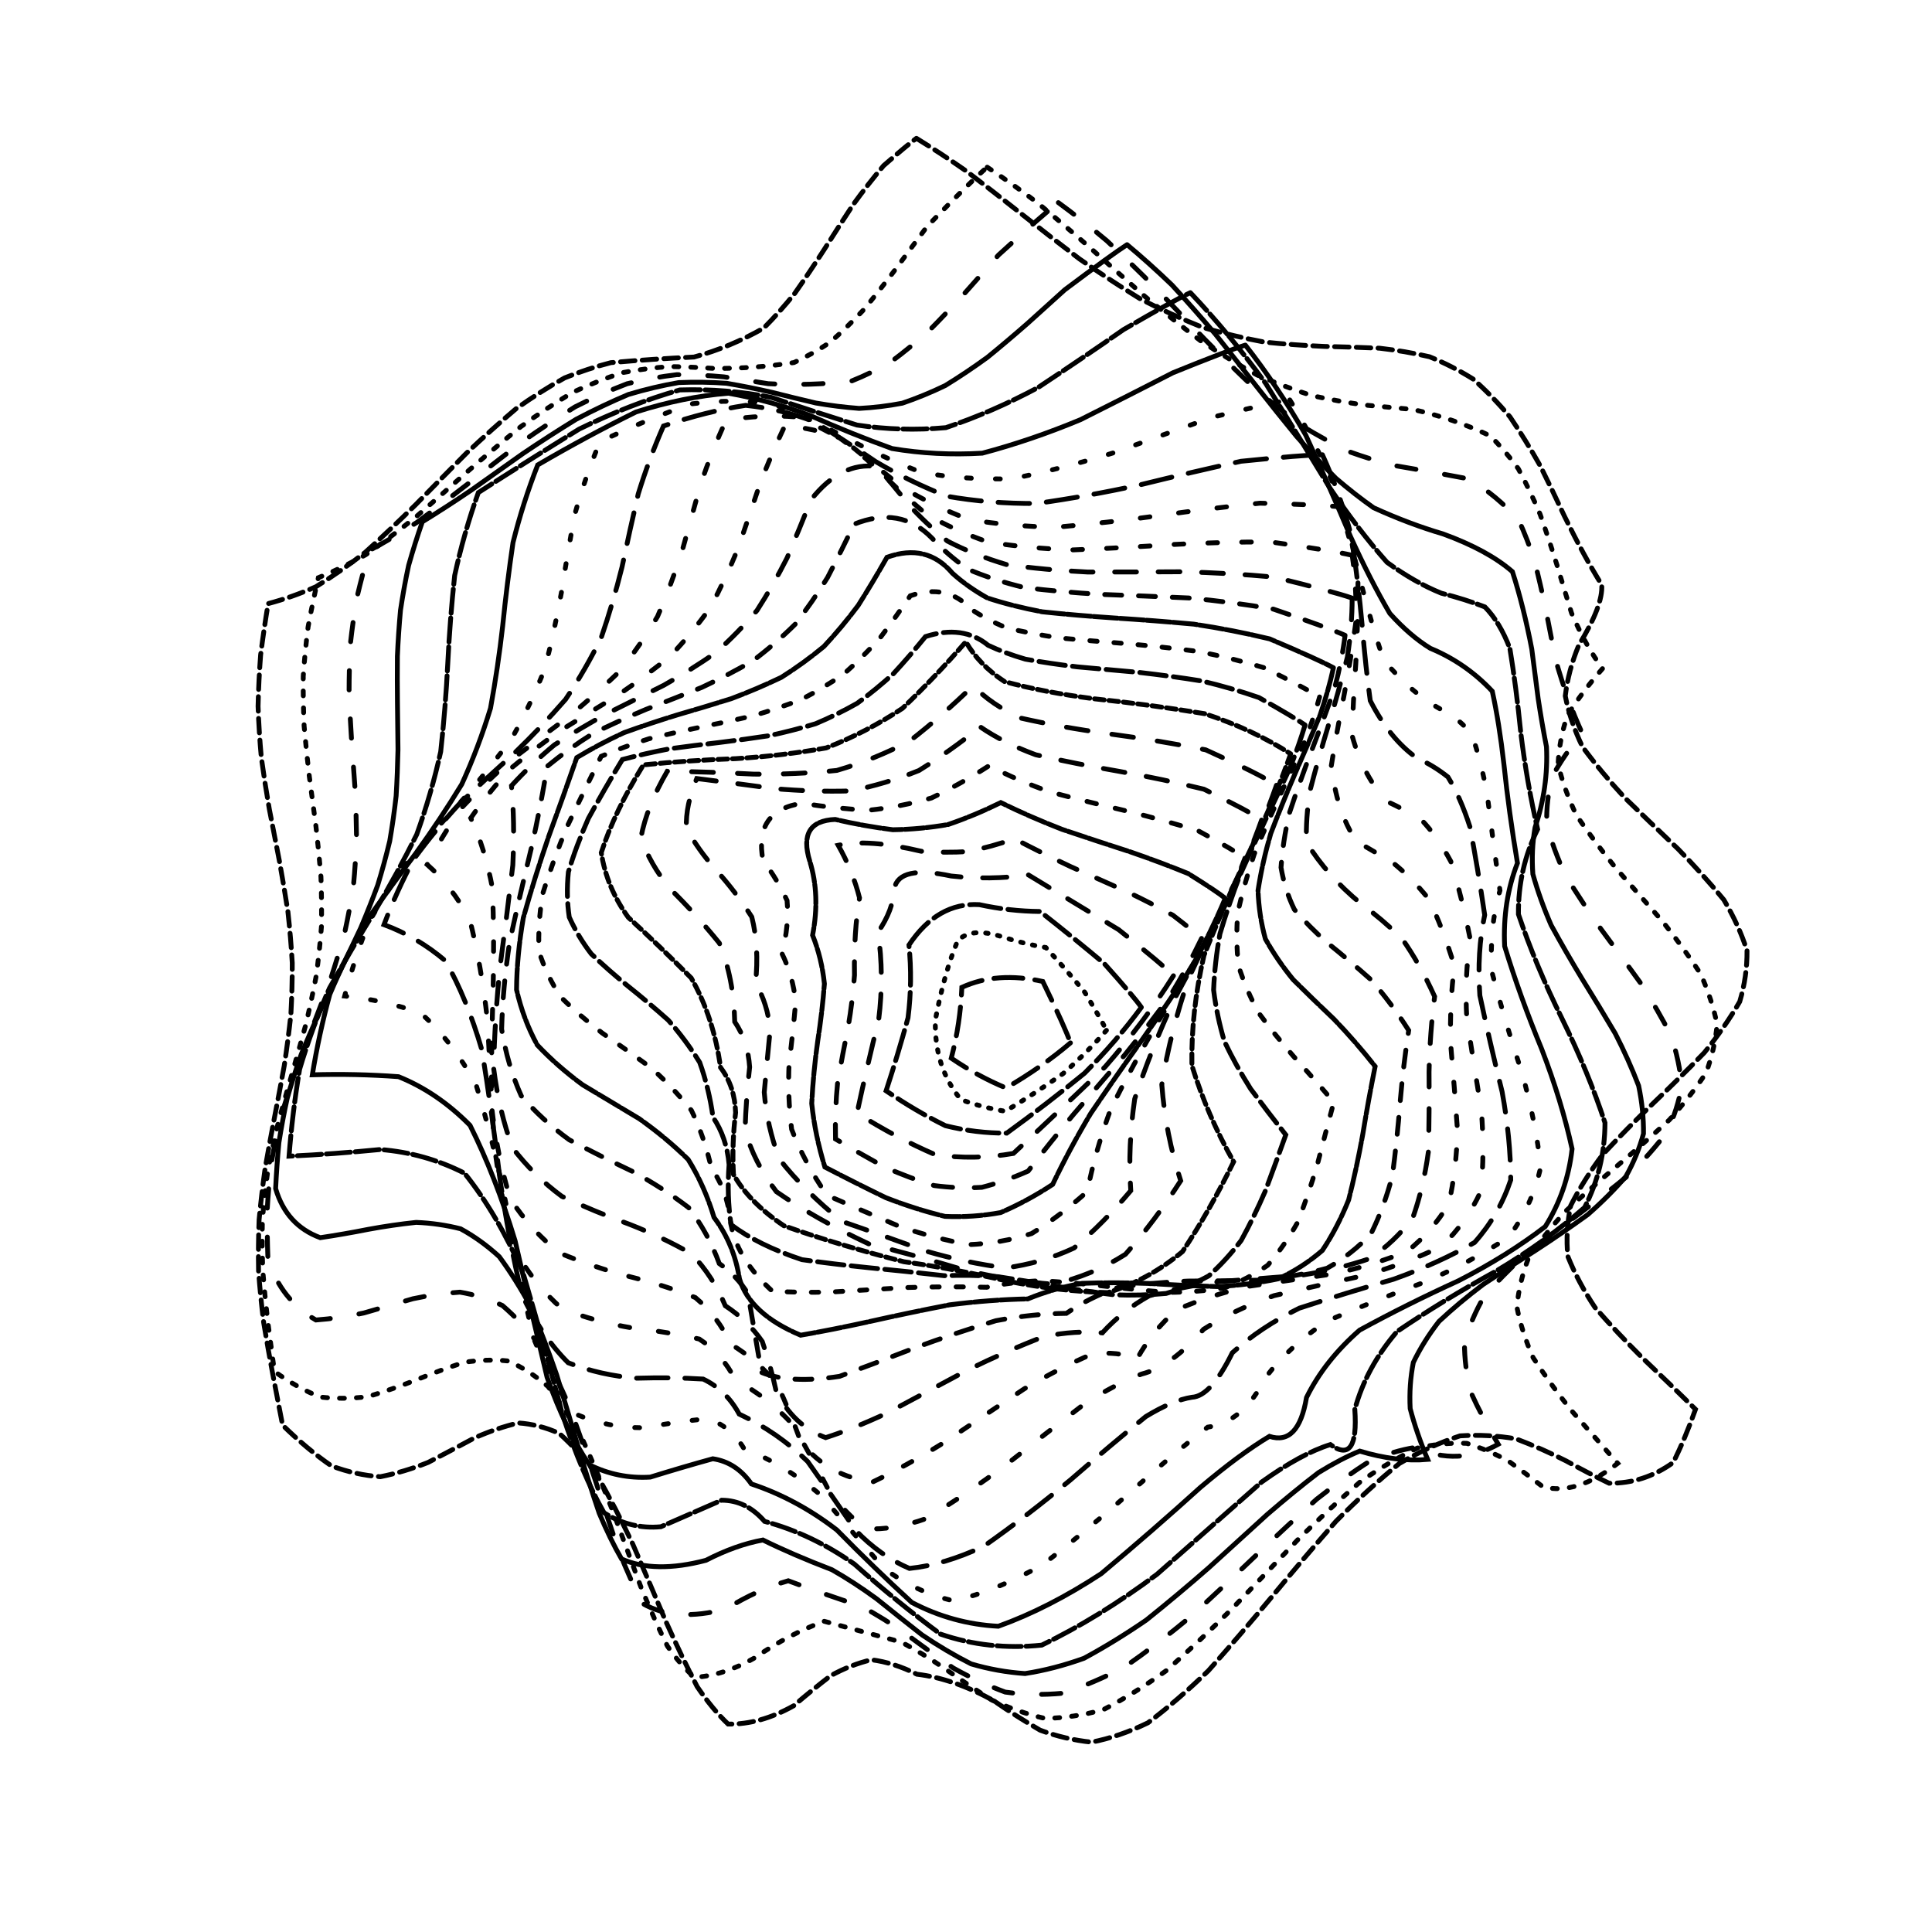 <svg xmlns="http://www.w3.org/2000/svg" version="1.1" xmlns:xlink="http://www.w3.org/1999/xlink" xmlns:svgjs="http://svgjs.dev/svgjs" viewBox="0 0 800 800"><defs><linearGradient x1="50%" y1="0%" x2="50%" y2="100%" id="ccchaos-grad"><stop stop-color="hsl(206, 75%, 49%)" stop-opacity="1" offset="0%"></stop><stop stop-color="hsl(331, 90%, 56%)" stop-opacity="1" offset="100%"></stop></linearGradient></defs><g stroke-width="2" stroke="url(#ccchaos-grad)" fill="none" stroke-linecap="round"><path d="M379.47 57.27Q389.58 63.47 400.18 70.88 411.27 79.31 422.79 88.44 434.72 97.89 446.99 107.22 459.55 116 472.3 123.84 485.19 130.44 498.1 135.61 510.96 139.31 523.68 141.67 536.15 142.92 548.29 143.44 560.01 143.7 571.24 144.18 581.9 145.39 591.95 147.73 601.33 151.53 610.01 156.97 617.99 164.05 625.25 172.61 631.83 182.35 637.74 192.81 643.05 203.48 647.82 213.78 655.92 230.39 663.24 242.14 663.84 250.7 653.78 267.08 649.38 277.63 648.15 288.18 650.18 298.73 655.3 309.28 663.07 319.83 672.82 330.38 683.71 340.93 694.79 351.48 705.12 362.03 713.79 372.57 720.07 383.12 723.4 393.67 723.51 404.22 720.38 414.77 714.28 425.32 705.73 435.87 695.49 446.42 684.43 456.97 673.5 467.52 663.65 478.07 655.73 488.62 650.42 499.17 648.18 509.71 649.21 520.26 653.41 530.81 660.43 541.36 669.65 551.91 680.28 562.46 691.41 573.01 702.07 583.56 697.73 595.84 692.82 605.61 680.66 614.36 666.29 614.17 657.77 610.06 648.49 604.93 638.47 599.83 627.78 595.8 616.45 593.8 604.56 594.56 592.2 598.57 579.45 605.99 566.41 616.62 553.19 629.95 539.87 645.17 526.57 661.29 513.37 677.19 500.38 691.79 487.67 704.1 475.33 713.38 463.41 719.18 451.97 721.39 441.04 720.26 430.67 716.42 420.85 710.73 411.58 704.29 394.91 695.07 379.67 693.26 370 688.42 360.82 687.27 352.12 689.36 343.88 693.92 336.07 699.96 328.63 706.33 314.76 714.12 301.51 713.91 295.09 707.87 288.67 698.38 282.21 685.91 275.64 671.24 268.92 655.34 261.99 639.31 254.82 624.24 247.38 611.12 239.64 600.73 231.6 593.56 223.25 589.78 214.6 589.21 205.66 591.35 196.44 595.43 186.98 600.51 177.31 605.54 167.47 609.5 157.48 611.48 147.4 610.79 137.27 607.01 127.13 600.05 117.01 590.11 115 579.48 112.91 568.85 110.91 558.22 109.17 547.59 107.85 536.96 107.06 526.33 106.87 515.69 107.29 505.06 108.29 494.43 109.78 483.8 111.63 473.17 113.69 462.54 115.77 451.91 117.7 441.28 119.31 430.65 120.45 420.02 121.04 409.39 121.02 398.76 120.4 388.13 119.22 377.5 117.58 366.87 115.64 356.24 113.55 345.61 111.51 334.98 109.67 324.35 108.21 313.72 107.24 303.09 106.86 292.46 107.1 281.83 107.92 271.2 109.27 260.57 111.03 249.94 120.82 247.36 130.79 242.97 140.93 236.71 151.2 228.74 161.58 219.37 172.03 209.07 182.51 198.36 192.98 187.81 203.39 177.95 213.69 169.25 223.84 162.04 233.79 156.48 243.5 152.58 252.93 150.17 270.67 148.61 287.37 147.84 302.31 143.8 316.27 135.83 322.77 129.31 329.06 121.52 335.2 112.75 341.24 103.39 347.26 93.88 353.33 84.65 359.51 76.12 365.88 68.59 375.99 59.78 379.47 57.27" stroke-dasharray="6 3" transform="rotate(0, 400, 400)" opacity="0.05"></path><path d="M384.08 69.5Q394.8 75.48 405.9 82.63 417.35 90.77 429.08 99.62 441.05 108.83 453.19 118 465.43 126.74 477.68 134.66 489.88 141.48 501.95 146.97 513.8 151.07 525.35 153.81 536.54 155.37 547.29 156.05 557.55 156.24 567.27 156.37 584.6 158.88 600.04 164.87 606.66 170.45 612.69 177.59 618.14 186.1 623.08 195.68 627.58 205.91 631.69 216.31 635.52 226.36 639.14 235.57 646.24 249.06 653.67 257.5 645.97 267.74 640.58 277.98 637.94 288.22 638.26 298.46 641.52 308.71 647.44 318.95 655.57 329.19 665.24 339.43 675.7 349.67 686.1 359.91 695.61 370.16 703.48 380.4 709.07 390.64 711.94 400.88 711.86 411.12 708.84 421.36 703.11 431.6 695.14 441.85 685.56 452.09 675.14 462.33 664.71 472.57 655.09 482.81 647.07 493.05 641.27 503.3 638.17 513.54 638.01 523.78 640.8 534.02 646.33 544.26 654.14 554.51 663.62 564.75 674 574.99 684.47 585.23 668.53 599.78 654.3 597.23 647.14 592.45 639.29 587.66 630.75 583.77 621.54 581.63 611.7 581.92 601.26 585.12 590.28 591.41 578.82 600.72 566.96 612.66 554.78 626.61 542.36 641.75 529.78 657.12 517.13 671.76 504.51 684.74 491.99 695.29 479.65 702.86 467.56 707.18 455.79 708.26 444.39 706.45 433.41 702.33 422.89 696.76 412.84 690.7 403.29 685.18 394.24 681.19 377.54 677.95 361.67 674.96 347.51 681.37 334.26 692.13 321.98 700.47 309.91 702.11 303.85 697.69 297.7 690.02 291.41 679.41 284.92 666.4 278.2 651.78 271.22 636.45 263.97 621.39 256.41 607.55 248.55 595.72 240.39 586.53 231.93 580.34 223.19 577.24 214.2 577.01 204.97 579.18 195.53 583.07 185.93 587.82 176.2 592.53 166.38 596.29 156.51 598.3 146.62 597.95 136.75 594.81 126.95 588.77 124.78 578.48 122.63 568.2 120.67 557.92 119.05 547.63 117.91 537.35 117.33 527.06 117.36 516.78 118 506.49 119.2 496.21 120.86 485.92 122.85 475.64 125.02 465.36 127.17 455.07 129.16 444.79 130.81 434.5 131.99 424.22 132.62 413.94 132.63 403.65 132.04 393.37 130.88 383.08 129.25 372.8 127.28 362.52 125.13 352.23 122.97 341.95 120.96 331.66 119.28 321.38 118.05 311.1 117.38 300.81 117.31 290.53 117.86 280.24 118.98 269.96 120.57 259.68 129.9 255.08 139.41 248.73 149.1 240.8 158.96 231.58 168.95 221.5 179.06 211.05 189.24 200.75 199.46 191.09 209.68 182.5 219.85 175.29 229.93 169.64 239.88 165.58 249.66 162.99 259.22 161.62 268.52 161.11 277.54 161.03 294.44 159.86 310.31 156.14 317.63 152.11 324.61 146.65 331.28 139.86 337.66 131.93 343.78 123.17 349.71 113.95 355.47 104.68 361.13 95.76 378.27 75.21 384.08 69.5" stroke-dasharray="2 5" transform="rotate(4.28, 400, 400)" opacity="0.09"></path><path d="M390.76 81.73Q401.75 87.49 412.98 94.37 424.39 102.2 435.93 110.75 447.54 119.7 459.14 128.68 470.68 137.34 482.08 145.32 493.28 152.31 504.21 158.11 514.81 162.6 525.03 165.76 534.8 167.7 544.09 168.66 560.81 168.95 575.87 169.57 588.16 174.47 598.92 183.48 603.51 190.54 607.74 198.88 611.67 208.22 615.39 218.17 618.97 228.3 622.5 238.13 629.88 254.47 637.93 266.63 631.94 276.51 628.32 286.39 627.33 296.27 629.03 306.15 633.31 316.03 639.85 325.91 648.17 335.79 657.65 345.66 667.6 355.54 677.28 365.42 685.99 375.3 693.07 385.18 698.02 395.06 700.46 404.94 700.21 414.82 697.3 424.7 691.94 434.58 684.51 444.46 675.58 454.34 665.8 464.22 655.88 474.1 646.56 483.98 638.52 493.86 632.36 503.74 628.53 513.62 627.31 523.5 628.79 533.38 632.86 543.26 639.23 553.14 647.41 563.02 632.41 574.63 613.46 569.49 605.06 572.17 596.07 577.67 586.52 585.94 576.45 596.71 565.92 609.48 554.97 623.59 543.67 638.24 532.09 652.57 520.31 665.75 508.39 677.04 496.41 685.85 484.44 691.81 472.55 694.78 460.82 694.89 449.3 692.51 438.05 688.24 427.12 682.83 416.55 677.16 406.37 672.14 396.61 668.62 379.43 665.76 365.12 662.68 353.04 668.15 341.47 677.98 321.54 686.75 306.79 680.94 300.47 672.16 293.91 660.92 287.07 647.8 279.95 633.52 272.52 618.93 264.8 604.86 256.79 592.12 248.49 581.36 239.92 573.1 231.11 567.59 222.09 564.87 212.88 564.74 203.51 566.77 194.02 570.35 184.46 574.75 174.84 579.18 165.22 582.84 155.62 585.02 140.22 579.04 132.23 563.05 130.38 553.17 128.93 543.29 128.01 533.41 127.68 523.53 127.95 513.65 128.82 503.77 130.22 493.89 132.04 484.01 134.15 474.13 136.39 464.25 138.61 454.37 140.63 444.49 142.31 434.61 143.53 424.73 144.19 414.85 144.24 404.97 143.69 395.09 142.57 385.21 140.97 375.33 138.99 365.45 136.8 355.57 134.55 345.69 132.4 335.81 130.52 325.93 129.04 316.05 128.07 306.17 127.68 296.29 127.91 286.41 128.73 276.53 130.08 266.65 138.91 260.1 147.93 252.1 157.14 242.95 166.53 233.07 176.08 222.89 185.77 212.89 195.58 203.51 205.47 195.14 215.41 188.06 225.37 182.46 235.3 178.36 245.16 175.69 254.92 174.24 264.52 173.69 273.94 173.67 283.13 173.75 300.56 172.11 317.06 167.54 324.73 163.05 332.06 157.23 339.04 150.2 345.7 142.18 352.04 133.47 358.1 124.44 363.91 115.44 369.5 106.85 385.49 87.18 390.76 81.73" stroke-dasharray="8 12" transform="rotate(8.56, 400, 400)" opacity="0.13"></path><path d="M398.65 93.96Q409.52 99.5 420.47 106.1 431.45 113.63 442.4 121.86 453.27 130.52 464 139.29 474.53 147.83 484.8 155.81 494.77 162.96 504.39 169.03 513.62 173.89 522.41 177.49 538.34 180.77 552.8 181.66 572.43 184.13 584.32 190.52 592 203.47 599.24 219.95 602.78 229.58 606.4 239.42 610.17 249.06 614.18 258.09 618.71 274.24 617 291.81 617.5 301.27 620.4 310.73 625.51 320.19 632.47 329.66 640.83 339.12 650 348.58 659.38 358.04 668.33 367.5 676.24 376.96 682.57 386.43 686.91 395.89 688.95 405.35 688.56 414.81 685.76 424.27 680.75 433.73 673.86 443.2 665.56 452.66 656.4 462.12 647.02 471.58 638.04 481.04 630.07 490.5 623.66 499.96 619.23 509.43 617.08 518.89 617.36 528.35 620.05 537.81 624.97 547.27 631.79 556.73 619.46 560.72 603.59 559.61 596.53 564.59 588.93 572.09 580.78 581.91 572.12 593.66 562.97 606.79 553.37 620.62 543.35 634.42 532.97 647.47 522.28 659.06 511.34 668.64 500.21 675.77 488.94 680.23 477.62 682.01 466.29 681.29 455.02 678.47 443.86 674.12 432.87 668.94 422.11 663.69 411.61 659.15 401.4 656.07 383.93 653.57 370.83 650.42 360.21 654.99 349.71 663.86 330.31 674.02 315.5 671.09 309.03 664.1 302.27 654.67 295.23 643.2 287.89 630.26 280.27 616.53 272.37 602.73 264.2 589.6 255.78 577.8 247.14 567.9 238.3 560.29 229.29 555.18 220.15 552.61 210.91 552.37 201.59 554.11 192.24 557.3 182.89 561.33 173.57 565.49 164.3 569.11 149.45 567.18 141.76 553.39 140.08 543.97 138.86 534.55 138.2 525.12 138.13 515.7 138.66 506.28 139.75 496.86 141.33 487.43 143.3 478.01 145.51 468.59 147.83 459.16 150.08 449.74 152.13 440.32 153.83 430.89 155.06 421.47 155.75 412.05 155.85 402.62 155.35 393.2 154.28 383.78 152.72 374.35 150.77 364.93 148.56 355.51 146.25 346.08 143.99 336.66 141.93 327.24 140.21 317.81 138.95 308.39 138.23 298.97 138.11 289.54 138.59 280.12 139.63 270.7 147.94 262.57 156.43 253.46 165.12 243.75 174 233.86 183.05 224.2 192.27 215.18 201.63 207.14 211.12 200.32 220.7 194.89 230.34 190.89 240.02 188.25 249.69 186.78 259.32 186.23 268.88 186.25 278.31 186.48 287.59 186.53 296.68 186.05 305.54 184.72 314.15 182.3 322.48 178.65 330.51 173.72 338.22 167.57 345.6 160.35 352.64 152.29 359.36 143.68 365.75 134.86 371.84 126.17 377.64 117.92 393.53 99.17 398.65 93.96" stroke-dasharray="6 0" transform="rotate(12.84, 400, 400)" opacity="0.16"></path><path d="M406.71 106.19Q427.35 117.82 447.59 132.93 467.02 149.81 485.32 166.14 502.18 179.69 517.41 188.93 530.89 193.54 542.64 194.53 552.79 194.02 561.56 194.65 569.32 198.82 576.5 208 583.59 222.22 591.12 240.09 599.61 259.06 609.54 276.2 606.61 294.2 612.31 312.19 625.25 330.18 642.27 348.17 659.23 366.17 671.98 384.16 677.43 402.15 674.23 420.14 663.17 438.14 646.95 456.13 629.52 474.12 615.13 492.11 607.3 510.1 607.92 528.1 616.26 549.69 602.53 544.97 592.12 552.08 579.9 568.16 565.75 591.29 549.72 617.45 531.98 641.7 512.76 659.52 492.42 668.17 471.35 667.5 449.98 660.02 428.71 650.28 407.94 643.55 387.99 644.34 378.19 638.2 368.42 641.19 358.33 649.82 347.61 659.09 336.03 663.9 323.41 660.5 309.68 647.56 294.84 626.44 278.95 600.81 262.18 575.52 244.72 555.24 226.8 543.13 208.67 539.97 190.57 544.02 172.72 551.5 155.29 557.78 151.26 539.93 148.88 522.07 148.71 504.21 150.8 486.36 154.65 468.5 159.31 450.65 163.65 432.79 166.6 414.94 167.46 397.08 166 379.22 162.59 361.37 158.06 343.51 153.51 325.66 150.05 307.8 148.52 289.94 149.31 272.09 165.01 253.49 181.47 234.68 198.66 218.48 216.52 206.92 234.89 200.62 253.58 198.72 272.35 199.13 290.93 199.22 309.04 196.51 326.4 189.42 342.8 177.65 358.05 162.25 372.04 145.22 384.75 128.97 401.48 110.88 406.71 106.19" stroke-dasharray="10 2" transform="rotate(17.12, 400, 400)" opacity="0.20"></path><path d="M413.89 118.42Q432.72 129.53 450.75 143.97 467.69 160.24 483.32 176.3 497.49 190.09 510.13 200.05 521.26 205.63 531 207.37 546.95 207.68 561.38 214.56 568.74 225.55 576.87 240.89 586.18 258.86 597.05 276.99 597.08 293.98 604.67 310.98 618.11 327.97 634.43 344.97 649.98 361.96 661.3 378.95 665.88 395.95 662.69 412.94 652.45 429.94 637.43 446.93 620.98 463.93 606.76 480.92 597.93 497.92 596.47 514.91 600.66 534.76 588.04 535.49 579.31 546.79 569.16 565.57 557.39 589.24 543.94 613.85 528.84 635.15 512.21 649.67 494.25 655.65 475.25 653.55 455.53 645.95 435.43 636.95 415.32 631.07 395.53 632.11 386.39 626.01 376.83 628.23 366.61 635.88 355.5 644.75 343.38 650.37 330.18 649.21 315.9 639.53 300.63 621.85 284.5 598.73 267.69 574.08 250.4 552.15 232.87 536.37 215.31 528.56 197.94 528.41 180.94 533.67 164.43 540.71 160.81 523.89 159.01 507.07 159.44 490.24 161.99 473.42 166.09 456.6 170.84 439.77 175.18 422.95 178.14 406.12 179.06 389.3 177.74 372.48 174.47 355.65 169.98 338.83 165.27 322 161.38 305.18 159.19 288.36 159.18 271.53 173.76 253.08 189.05 236.28 205.08 223.26 221.82 215.09 239.17 211.58 257 211.33 275.11 212.16 293.29 211.68 311.27 207.92 328.81 199.82 345.67 187.47 361.61 172.06 376.49 155.53 390.17 140 408.26 122.86 413.89 118.42" stroke-dasharray="13 0" transform="rotate(21.4, 400, 400)" opacity="0.24"></path><path d="M419.27 130.65Q435.84 141.24 451.38 154.99 465.73 170.61 478.77 186.31 490.48 200.22 500.89 210.83 517.97 218.7 532.87 219.07 539.82 219.35 547.05 222.73 554.93 230.41 563.8 242.6 573.98 258.4 585.72 276.03 588.37 292 597.41 307.97 611.02 323.94 626.45 339.9 640.57 355.87 650.53 371.84 654.31 387.8 651.15 403.77 641.69 419.74 627.84 435.7 612.4 451.67 598.5 467.64 588.95 483.6 585.67 499.57 585.3 520.67 572.96 528.71 565.49 543.47 556.99 563.91 547.24 587.15 536.09 609.59 523.47 627.74 509.4 639.1 493.97 642.71 477.33 639.47 459.71 631.92 441.36 623.69 422.58 618.62 403.65 619.88 394.51 613.85 384.65 615.34 373.89 622.02 362.14 630.36 349.34 636.52 335.53 637.22 320.78 630.54 305.22 616.32 289.01 596.17 272.34 573.06 255.42 550.6 238.45 532.19 221.62 520.2 205.11 515.46 189.04 517.09 173.52 522.7 170.45 506.91 169.31 491.12 170.33 475.33 173.3 459.54 177.62 443.75 182.43 427.96 186.73 412.17 189.67 396.38 190.66 380.59 189.48 364.8 186.38 349.01 181.99 333.22 177.2 317.42 172.96 301.63 170.15 285.84 169.33 270.05 182.77 253.19 196.87 239.36 211.67 229.84 227.19 224.87 243.38 223.62 260.15 224.42 277.37 225.15 294.86 223.8 312.42 218.89 329.83 209.84 346.84 197.04 363.25 181.75 378.83 165.79 393.43 151.03 413.1 134.85 419.27 130.65" stroke-dasharray="2 10" transform="rotate(25.68, 400, 400)" opacity="0.28"></path><path d="M422.13 142.88Q436.24 152.94 449.27 165.98 461.15 180.9 471.88 196.16 481.51 210.08 490.16 221.22 505.06 230.93 518.99 232.18 526.11 231.37 533.8 232.53 542.35 237.12 552.02 245.88 563.03 258.66 575.53 274.44 580.38 289.38 590.45 304.33 603.92 319.28 618.31 334.23 631.01 349.18 639.67 364.13 642.73 379.07 639.62 394.02 630.91 408.97 618.19 423.92 603.79 438.87 590.34 453.81 580.31 468.76 575.52 483.71 576.84 503.74 570.25 507.98 563.97 512.98 557.67 524.47 551.02 541.72 543.75 562.75 535.6 584.7 526.38 604.48 515.95 619.42 504.27 627.82 491.3 629.39 477.13 625.29 461.86 617.94 445.66 610.5 428.73 606.2 411.29 607.65 401.65 601.71 391.11 602.54 379.6 608.26 367.1 615.97 353.66 622.4 339.34 624.6 324.28 620.59 308.63 609.72 292.55 592.81 276.24 571.97 259.89 550.08 243.66 530.2 227.71 514.92 212.16 505.8 197.13 503.04 182.66 505.53 180.25 490.74 179.8 475.94 181.4 461.15 184.76 446.36 189.25 431.56 194.05 416.77 198.3 401.98 201.21 387.18 202.25 372.39 201.23 357.6 198.34 342.8 194.1 328.01 189.29 313.22 184.79 298.42 181.43 283.63 179.81 268.84 192.13 254.74 205.02 244.43 218.57 238.38 232.79 236.15 247.71 236.51 263.26 237.72 279.38 237.9 295.93 235.45 312.76 229.37 329.68 219.47 346.51 206.36 363.02 191.32 379.01 176 394.3 162.05 415.42 146.83 422.13 142.88" stroke-dasharray="13 7" transform="rotate(29.96, 400, 400)" opacity="0.32"></path><path d="M422.12 155.11Q433.82 164.63 444.52 176.95 454.26 191.13 463.09 205.86 471.12 219.67 478.53 231.22 492.23 242.83 506 245.55 513.56 244.27 521.87 243.86 531.15 245.82 541.59 251.24 553.32 260.54 566.42 273.41 573 287.38 583.7 301.35 596.74 315.32 610 329.29 621.27 343.26 628.73 357.23 631.13 371.21 628.08 385.18 620.09 399.15 608.47 413.12 595.12 427.09 582.25 441.07 571.96 455.04 565.96 469.01 563.67 489.21 555.15 498.81 548.71 507.9 542.53 522.42 536.34 541.04 529.86 561.61 522.87 581.56 515.15 598.38 506.55 610.15 496.93 615.88 486.23 615.74 474.43 611.06 461.56 604.04 447.69 597.4 432.94 593.81 417.46 595.42 407.01 589.6 395.62 589.84 383.32 594.63 370.15 601.63 356.2 608.09 341.59 611.43 326.46 609.7 310.97 601.95 295.28 588.4 279.56 570.36 263.97 550 248.65 529.87 233.7 512.45 219.23 499.66 205.3 492.47 191.92 490.82 190.26 476.96 190.52 463.1 192.67 449.23 196.35 435.38 200.96 421.52 205.73 407.66 209.89 393.8 212.75 379.94 213.84 366.08 212.98 352.22 210.31 338.36 206.28 324.5 201.54 310.64 196.87 296.78 193.04 282.92 190.69 269.06 201.91 258.48 213.61 251.8 225.89 248.83 238.8 248.68 252.37 249.93 266.59 250.96 281.43 250.21 296.8 246.53 312.62 239.32 328.73 228.71 344.99 215.45 361.21 200.79 377.21 186.19 392.81 173.07 414.97 158.81 422.12 155.11" stroke-dasharray="4 12" transform="rotate(34.24, 400, 400)" opacity="0.35"></path><path d="M419.21 167.35Q428.77 176.33 437.53 187.91 445.57 201.32 453 215.44 459.97 229.01 466.65 240.82 480.01 254.29 494.26 258.92 502.39 257.74 511.39 256.45 521.39 256.45 532.49 258.94 544.78 264.74 558.27 274.1 566.14 287.16 577.07 300.22 589.46 313.28 601.48 326.35 611.38 339.41 617.7 352.47 619.51 365.53 616.55 378.6 609.24 391.66 598.67 404.72 586.38 417.78 574.19 430.85 563.87 443.91 556.95 456.97 554.45 470.04 556.72 483.1 548.41 485.64 540.97 493.14 534.2 505.56 527.9 522 521.83 540.85 515.77 560.05 509.52 577.45 502.87 591.16 487.28 600.87 469.24 596.78 458.63 590.2 447.07 584.36 434.63 581.44 421.36 583.18 410 577.5 397.81 577.21 384.85 581.11 371.22 587.34 357.02 593.63 342.4 597.76 327.49 597.91 312.44 592.97 297.39 582.71 282.49 567.81 267.86 549.75 253.58 530.5 239.76 512.22 226.44 496.85 213.65 485.82 201.41 479.79 200.54 466.78 201.5 453.78 204.14 440.77 208.09 427.77 212.75 414.76 217.45 401.76 221.49 388.75 224.29 375.75 225.42 362.74 224.73 349.74 222.31 336.73 218.53 323.73 213.93 310.72 209.19 297.72 205.01 284.72 202 271.71 212.17 264.88 222.73 261.51 233.77 260.96 245.36 262.09 257.55 263.52 270.37 263.86 283.81 261.92 297.83 256.95 312.39 248.72 327.39 237.57 342.72 224.34 358.24 210.17 373.82 196.36 389.28 184.09 411.84 170.81 419.21 167.35" stroke-dasharray="4 10" transform="rotate(38.52, 400, 400)" opacity="0.39"></path><path d="M413.81 179.58Q421.65 188.02 428.96 198.85 435.83 211.45 442.39 224.89 448.8 238.1 455.2 250 461.76 259.7 468.65 266.64 484.41 271.03 502.44 269.94 513.05 268.74 524.67 268.99 537.31 271.68 550.97 277.43 559.65 289.66 570.47 301.89 582 314.12 592.75 326.35 601.32 338.58 606.59 350.81 607.88 363.04 605.01 375.27 598.36 387.5 588.8 399.73 577.57 411.97 566.13 424.2 555.98 436.43 548.44 448.66 544.49 460.89 544.64 473.12 535.82 479.75 527.88 490.72 520.68 505.4 514.07 522.55 507.89 540.56 501.94 557.65 496.05 572.16 490.05 582.78 476.77 588.24 461.85 582.52 453.19 576.47 443.75 571.41 433.5 569.11 422.47 570.95 410.35 565.44 397.57 564.68 384.23 567.74 370.45 573.15 356.34 579.09 342.03 583.69 327.65 585.31 313.33 582.8 299.17 575.62 285.28 563.99 271.76 548.76 258.66 531.35 246.04 513.45 233.92 496.83 222.31 483.02 211.19 473.1 211.13 460.87 212.74 448.64 215.82 436.41 219.96 424.18 224.63 411.94 229.21 399.71 233.11 387.48 235.82 375.25 236.99 363.02 236.47 350.79 234.32 338.56 230.82 326.33 226.44 314.1 221.73 301.87 220.14 281.84 232.43 273.31 242.29 274.32 252.6 275.92 263.43 276.89 274.82 276.13 286.8 272.85 299.36 266.64 312.49 257.55 326.13 246.07 340.23 233.02 354.69 219.47 369.41 206.5 384.26 195.11 406.46 182.8 413.81 179.58" stroke-dasharray="9 9" transform="rotate(42.8, 400, 400)" opacity="0.43"></path><path d="M406.61 191.81Q413.26 199.7 419.63 209.78 425.85 221.55 432.03 234.24 438.3 246.96 444.8 258.79 451.64 268.91 458.97 276.71 466.88 281.89 475.47 284.5 484.84 284.92 495.02 283.86 506.07 282.25 518 281.1 530.77 281.39 544.35 283.92 553.42 295.39 563.81 306.87 574.34 318.34 583.8 329.82 591.1 341.29 595.41 352.77 596.23 364.24 593.47 375.71 587.45 387.19 578.85 398.66 568.67 410.14 558.06 421.61 548.25 433.09 540.36 444.56 535.29 456.04 533.63 467.51 524.38 477.61 515.98 490.96 508.33 506.62 501.33 523.3 494.85 539.58 488.77 554.05 477.21 571.17 465.56 576.62 452.49 568.11 437.94 558.54 429.63 556.81 420.66 558.72 408.08 553.41 395.06 552.24 381.73 554.51 368.17 559.09 354.51 564.53 340.85 569.31 327.3 572 313.95 571.47 300.89 567.06 288.19 558.61 275.89 546.51 264.05 531.65 252.68 515.24 241.78 498.71 231.35 483.46 221.36 470.73 222.08 459.2 224.28 447.68 227.71 436.15 231.97 424.63 236.58 413.1 241.01 401.58 244.74 390.05 247.36 378.53 248.56 367 248.2 355.48 246.33 343.95 243.15 332.43 239.04 320.9 234.47 309.38 241.82 290.07 260.62 289.67 270.15 289.66 280.14 287.56 290.66 282.91 301.71 275.59 313.3 265.84 325.44 254.23 338.08 241.55 351.18 228.71 364.67 216.65 378.47 206.15 399.55 194.79 406.61 191.81" stroke-dasharray="7 7" transform="rotate(47.08, 400, 400)" opacity="0.47"></path><path d="M398.54 204.04Q404.52 211.38 410.47 220.71 416.49 231.61 422.67 243.49 429.13 255.61 435.97 267.21 443.26 277.55 451.09 286.03 459.54 292.28 468.66 296.17 478.49 297.83 489.04 297.7 500.32 296.4 512.32 294.73 524.98 293.54 538.26 293.63 547.3 304.41 557.02 315.18 566.43 325.96 574.6 336.74 580.71 347.52 584.14 358.3 584.57 369.08 581.93 379.86 576.51 390.63 568.83 401.41 559.67 412.19 549.94 422.97 540.61 433.75 532.63 444.53 526.78 455.31 523.65 466.09 514.11 478.52 505.33 492.94 497.27 508.32 489.86 523.52 483.02 537.4 476.65 548.95 456.67 559.87 442.56 554.13 429.98 546.92 416.15 546.5 403.54 541.4 390.72 539.88 377.8 541.43 364.87 545.18 352.01 550.02 339.31 554.71 326.85 558.08 314.69 559.09 302.88 557.02 291.47 551.51 280.48 542.59 269.94 530.7 259.83 516.63 250.15 501.4 240.87 486.14 231.96 472 233.41 461.13 236.11 450.26 239.8 439.4 244.11 428.53 248.61 417.67 252.84 406.8 256.39 395.94 258.9 385.07 260.11 374.2 259.92 363.34 258.33 352.47 255.5 341.61 251.73 330.74 247.38 319.88 253 303.29 269.47 302.83 277.78 301.48 286.47 297.93 295.57 292 305.14 283.78 315.19 273.62 325.74 262.1 336.79 249.94 348.33 237.93 360.33 226.8 372.74 217.19 392.02 206.79 398.54 204.04" stroke-dasharray="10 1" transform="rotate(51.36, 400, 400)" opacity="0.51"></path><path d="M390.67 216.26Q396.44 223.06 402.36 231.63 408.51 241.66 414.97 252.67 421.81 264.08 429.08 275.27 436.86 285.62 445.17 294.57 454.06 301.71 463.55 306.8 473.64 309.81 484.34 310.93 495.61 310.53 507.43 309.15 519.74 307.44 532.49 306.1 541.17 316.22 550.01 326.34 558.24 336.46 565.15 346.58 570.15 356.7 572.81 366.82 572.89 376.94 570.4 387.06 565.54 397.18 558.73 407.3 550.56 417.43 541.74 427.55 533.03 437.67 525.18 447.79 518.87 457.91 514.64 468.03 504.96 481.43 495.94 495.58 487.56 509.58 479.79 522.52 472.58 533.6 465.88 542.2 445.6 546.91 432.06 540.07 421.12 534.1 409.54 534.27 397.37 529.41 385.2 527.61 373.1 528.51 361.14 531.45 349.39 535.6 337.9 540.01 326.72 543.7 315.89 545.8 305.44 545.6 295.39 542.63 285.73 536.71 276.48 527.95 267.61 516.75 259.11 503.75 250.94 489.77 243.07 475.7 245.14 465.47 248.24 455.24 252.1 445.02 256.37 434.79 260.7 424.56 264.71 414.34 268.05 404.11 270.43 393.89 271.66 383.66 271.62 373.43 270.31 363.21 267.86 352.98 264.46 342.76 260.43 332.53 264.74 316.97 279.17 314.9 286.39 312.05 293.88 307.11 301.68 300.09 309.84 291.23 318.41 280.92 327.4 269.71 336.84 258.24 346.74 247.12 357.09 236.97 367.88 228.25 384.88 218.78 390.67 216.26" stroke-dasharray="3 7" transform="rotate(55.64, 400, 400)" opacity="0.54"></path><path d="M384.01 228.49Q389.9 234.75 396.07 242.56 402.55 251.69 409.39 261.79 416.65 272.41 424.35 283.04 432.52 293.18 441.18 302.34 450.33 310.12 459.97 316.25 470.1 320.56 480.69 323.07 491.7 323.95 503.11 323.51 514.85 322.17 526.87 320.46 534.9 329.93 542.71 339.4 549.73 348.88 555.45 358.35 559.44 367.83 561.41 377.3 561.21 386.77 558.86 396.25 554.53 405.72 548.55 415.19 541.34 424.67 533.45 434.14 525.45 443.61 517.93 453.08 511.45 462.56 506.48 472.03 496.84 485 487.74 497.72 479.19 509.5 471.18 519.72 456.87 532.43 443.89 537.87 432.62 533.39 422.02 526.12 411.91 521.36 401.69 522.04 390.41 517.44 379.27 515.43 368.32 515.75 357.62 517.92 347.2 521.34 337.1 525.28 327.32 528.99 317.9 531.75 308.85 532.93 300.15 532.02 291.81 528.74 283.81 522.97 276.13 514.84 268.74 504.66 261.61 492.93 254.7 480.27 257.29 470.69 260.66 461.11 264.58 451.53 268.74 441.95 272.85 432.37 276.6 422.79 279.72 413.22 281.97 403.64 283.19 394.06 283.29 384.48 282.27 374.9 280.19 365.32 277.22 355.74 273.56 346.16 276.99 330.25 289.68 325.51 295.95 321.19 302.38 315.04 309.03 307.22 315.93 298.01 323.13 287.82 330.66 277.14 338.56 266.47 346.84 256.33 355.52 247.16 364.61 239.33 379.06 230.78 384.01 228.49" stroke-dasharray="11 3" transform="rotate(59.92, 400, 400)" opacity="0.58"></path><path d="M379.43 240.73Q392.13 253.5 406.2 270.9 421.79 290.56 438.96 309.39 457.69 324.43 477.83 333.73 499.12 336.95 521.22 335.51 535.07 353.13 545.49 370.75 549.94 388.37 547.32 405.99 538.29 423.61 525.04 441.23 510.81 458.86 499.05 476.47 480.65 498.28 463.99 514.72 449.07 523.43 435.78 524.25 423.91 519.27 413.16 512.32 403.19 507.88 393.61 509.8 373.77 503.33 354.96 504.6 337.35 510.63 321.02 517.14 305.94 519.83 292.02 515.55 279.07 503.22 266.88 484.02 273.37 466.23 281.22 448.43 288.52 430.63 293.5 412.83 294.95 395.03 292.49 377.23 286.75 359.43 279.11 341.63 290.09 340.85 300.92 334.37 311.92 321.73 323.39 304.21 335.64 284.43 348.94 265.57 363.49 250.44 379.43 240.73 379.43 240.73 379.43 240.73" stroke-dasharray="4 2" transform="rotate(64.2, 400, 400)" opacity="0.62"></path><path d="M377.53 252.96Q390.85 264.44 405.4 279.98 421.21 297.87 438.25 315.78 456.39 331.33 475.45 342.6 495.2 348.7 515.34 349.91 527.03 366.14 535.27 382.37 538.4 398.6 535.79 414.83 527.95 431.06 516.49 447.29 503.71 463.51 492.21 479.74 474.51 496.42 458.13 507.32 443.15 511.6 429.54 509.99 417.24 504.66 406.08 498.7 395.87 495.43 386.37 497.57 369.51 491.31 353.72 491.53 339.04 496.16 325.45 502.19 312.86 506.3 301.15 505.72 290.13 498.81 279.6 485.48 286.32 469.12 293.78 452.77 300.47 436.42 305.04 420.06 306.57 403.71 304.74 387.35 299.93 371 293.1 354.64 303.08 350.62 312.76 341.34 322.36 327.26 332.13 309.93 342.3 291.65 353.12 274.85 371.17 257.27 377.53 252.96" stroke-dasharray="9 10" transform="rotate(68.48, 400, 400)" opacity="0.66"></path><path d="M378.56 265.19Q392.18 275.39 406.78 289.07 422.29 305.04 438.64 321.63 455.69 337.03 473.25 349.58 491.12 358.16 509.07 362.41 518.54 377.15 524.79 391.9 526.81 406.65 524.25 421.4 517.54 436.14 507.79 450.89 496.58 465.64 485.78 480.39 469.14 491.56 453.44 497.52 438.77 498.38 425.17 495.28 412.66 490.13 401.18 485.27 390.64 483.06 380.9 485.34 367.13 479.38 354.31 478.7 342.39 481.96 331.31 487.1 320.96 491.75 311.2 493.67 301.88 491.18 292.82 483.47 299.5 468.66 306.41 453.85 312.44 439.04 316.58 424.24 318.16 409.43 316.91 394.62 313.05 379.81 307.21 365 316.32 357.85 325.04 346.47 333.52 331.79 341.93 315.32 350.45 298.87 359.28 284.21 373.57 268.96 378.56 265.19" stroke-dasharray="9 9" transform="rotate(72.76, 400, 400)" opacity="0.70"></path><path d="M382.38 277.42Q395.8 286.36 409.88 298.2 424.55 312.14 439.69 327.07 455.19 341.67 470.89 354.68 486.64 365.02 502.28 372.02 509.58 385.19 514.06 398.36 515.16 411.53 512.71 424.71 507.05 437.88 498.9 451.05 489.34 464.23 479.59 477.4 464.34 483.49 449.69 485.53 435.73 484.1 422.56 480.34 410.19 475.77 398.65 472.06 387.91 470.77 377.92 473.11 367.09 467.53 356.97 466.13 347.52 468.1 338.63 472.1 317.55 471.37 319.1 451.06 324.42 437.89 328.12 424.72 329.71 411.55 329 398.37 326.07 385.2 321.3 372.03 329.63 362.44 337.55 349.95 345.14 335.56 352.5 320.52 359.78 306.15 367.09 293.66 378.48 280.68 382.38 277.42" stroke-dasharray="4 8" transform="rotate(77.04, 400, 400)" opacity="0.73"></path><path d="M388.49 289.65Q401.13 297.36 414.13 307.39 427.42 319.25 440.91 332.24 454.5 345.5 468.09 358.11 481.57 369.23 494.83 378.18 500.12 389.7 503.09 401.22 503.46 412.73 501.18 424.25 496.48 435.77 489.83 447.29 481.9 458.81 473.48 470.33 459.88 472.38 446.61 471.74 433.78 469.09 421.44 465.38 409.65 461.67 398.43 459.07 387.82 458.56 377.81 460.88 361.96 455.2 347.3 457.4 330.1 459.96 331.83 444.38 336.42 432.9 339.65 421.43 341.22 409.96 340.97 398.49 338.92 387.02 335.28 375.55 342.87 364.65 350.07 352.14 356.93 338.86 363.49 325.72 369.85 313.6 376.07 303.24 385.37 292.41 388.49 289.65" stroke-dasharray="8 1" transform="rotate(81.32, 400, 400)" opacity="0.77"></path><path d="M396.1 301.88Q407.38 308.38 418.79 316.66 430.28 326.44 441.79 337.32 453.24 348.77 464.58 360.22 475.73 371.1 486.64 380.85 490.15 390.66 491.88 400.48 491.71 410.29 489.64 420.11 485.83 429.92 480.56 439.73 474.22 449.55 467.28 459.36 455.52 458.75 443.93 456.69 432.56 453.76 421.46 450.6 410.68 447.9 400.26 446.33 382.32 445.25 368.49 441.8 357.18 443.74 346.1 448.93 344.34 436.29 351.19 414.89 352.69 405.15 352.82 395.41 351.56 385.67 349 375.93 355.86 365 362.38 353.49 368.58 341.99 374.49 331.07 380.16 321.25 385.61 312.96 393.51 304.17 396.1 301.88" stroke-dasharray="8 9" transform="rotate(85.6, 400, 400)" opacity="0.81"></path><path d="M404.23 314.12Q423.13 326.03 441.87 342.47 460.13 361.49 477.64 380.52 480.45 396.7 478.1 412.89 471.09 429.07 460.81 445.26 441.34 441.03 422.19 436.21 403.64 433.83 385.91 436.42 376.78 430.05 367.84 429.62 358.07 427.66 362.73 406.06 364.52 390.04 362.37 374.02 374.23 354.57 385.09 336.76 399.63 318.48 404.23 314.12" stroke-dasharray="10 9" transform="rotate(89.88, 400, 400)" opacity="0.85"></path><path d="M411.8 326.34Q426.45 335.54 440.76 347.87 454.59 362.49 467.8 378.16 468.8 390.93 466.57 403.71 461.39 416.48 453.95 429.25 438.54 425.43 423.16 422.39 407.95 421.59 393.05 424.19 374.49 413.69 374.26 396.32 376.07 383.68 375.26 371.05 385.42 355.99 394.88 342.94 407.73 329.62 411.8 326.34" stroke-dasharray="13 3" transform="rotate(94.16, 400, 400)" opacity="0.89"></path><path d="M417.83 338.57Q428.16 345.19 438.18 353.71 447.85 363.82 457.12 375.08 456.96 384.51 455.03 393.96 443.38 406.96 423.88 409.28 404.14 408.49 390.32 404.99 383.68 400.54 385.8 387.13 387.44 377.78 387.58 368.44 395.76 358.3 403.53 349.77 414.36 340.86 417.83 338.57" stroke-dasharray="1 4" transform="rotate(98.44, 400, 400)" opacity="0.92"></path><path d="M421.54 350.8Q433.94 360.12 445.62 372.71 443.49 385.12 438.57 397.55 423.91 397.01 409.01 399.73 399.29 387 399.25 367.58 416.15 354.09 421.54 350.8" stroke-dasharray="12 5" transform="rotate(102.72, 400, 400)" opacity="0.96"></path></g></svg>